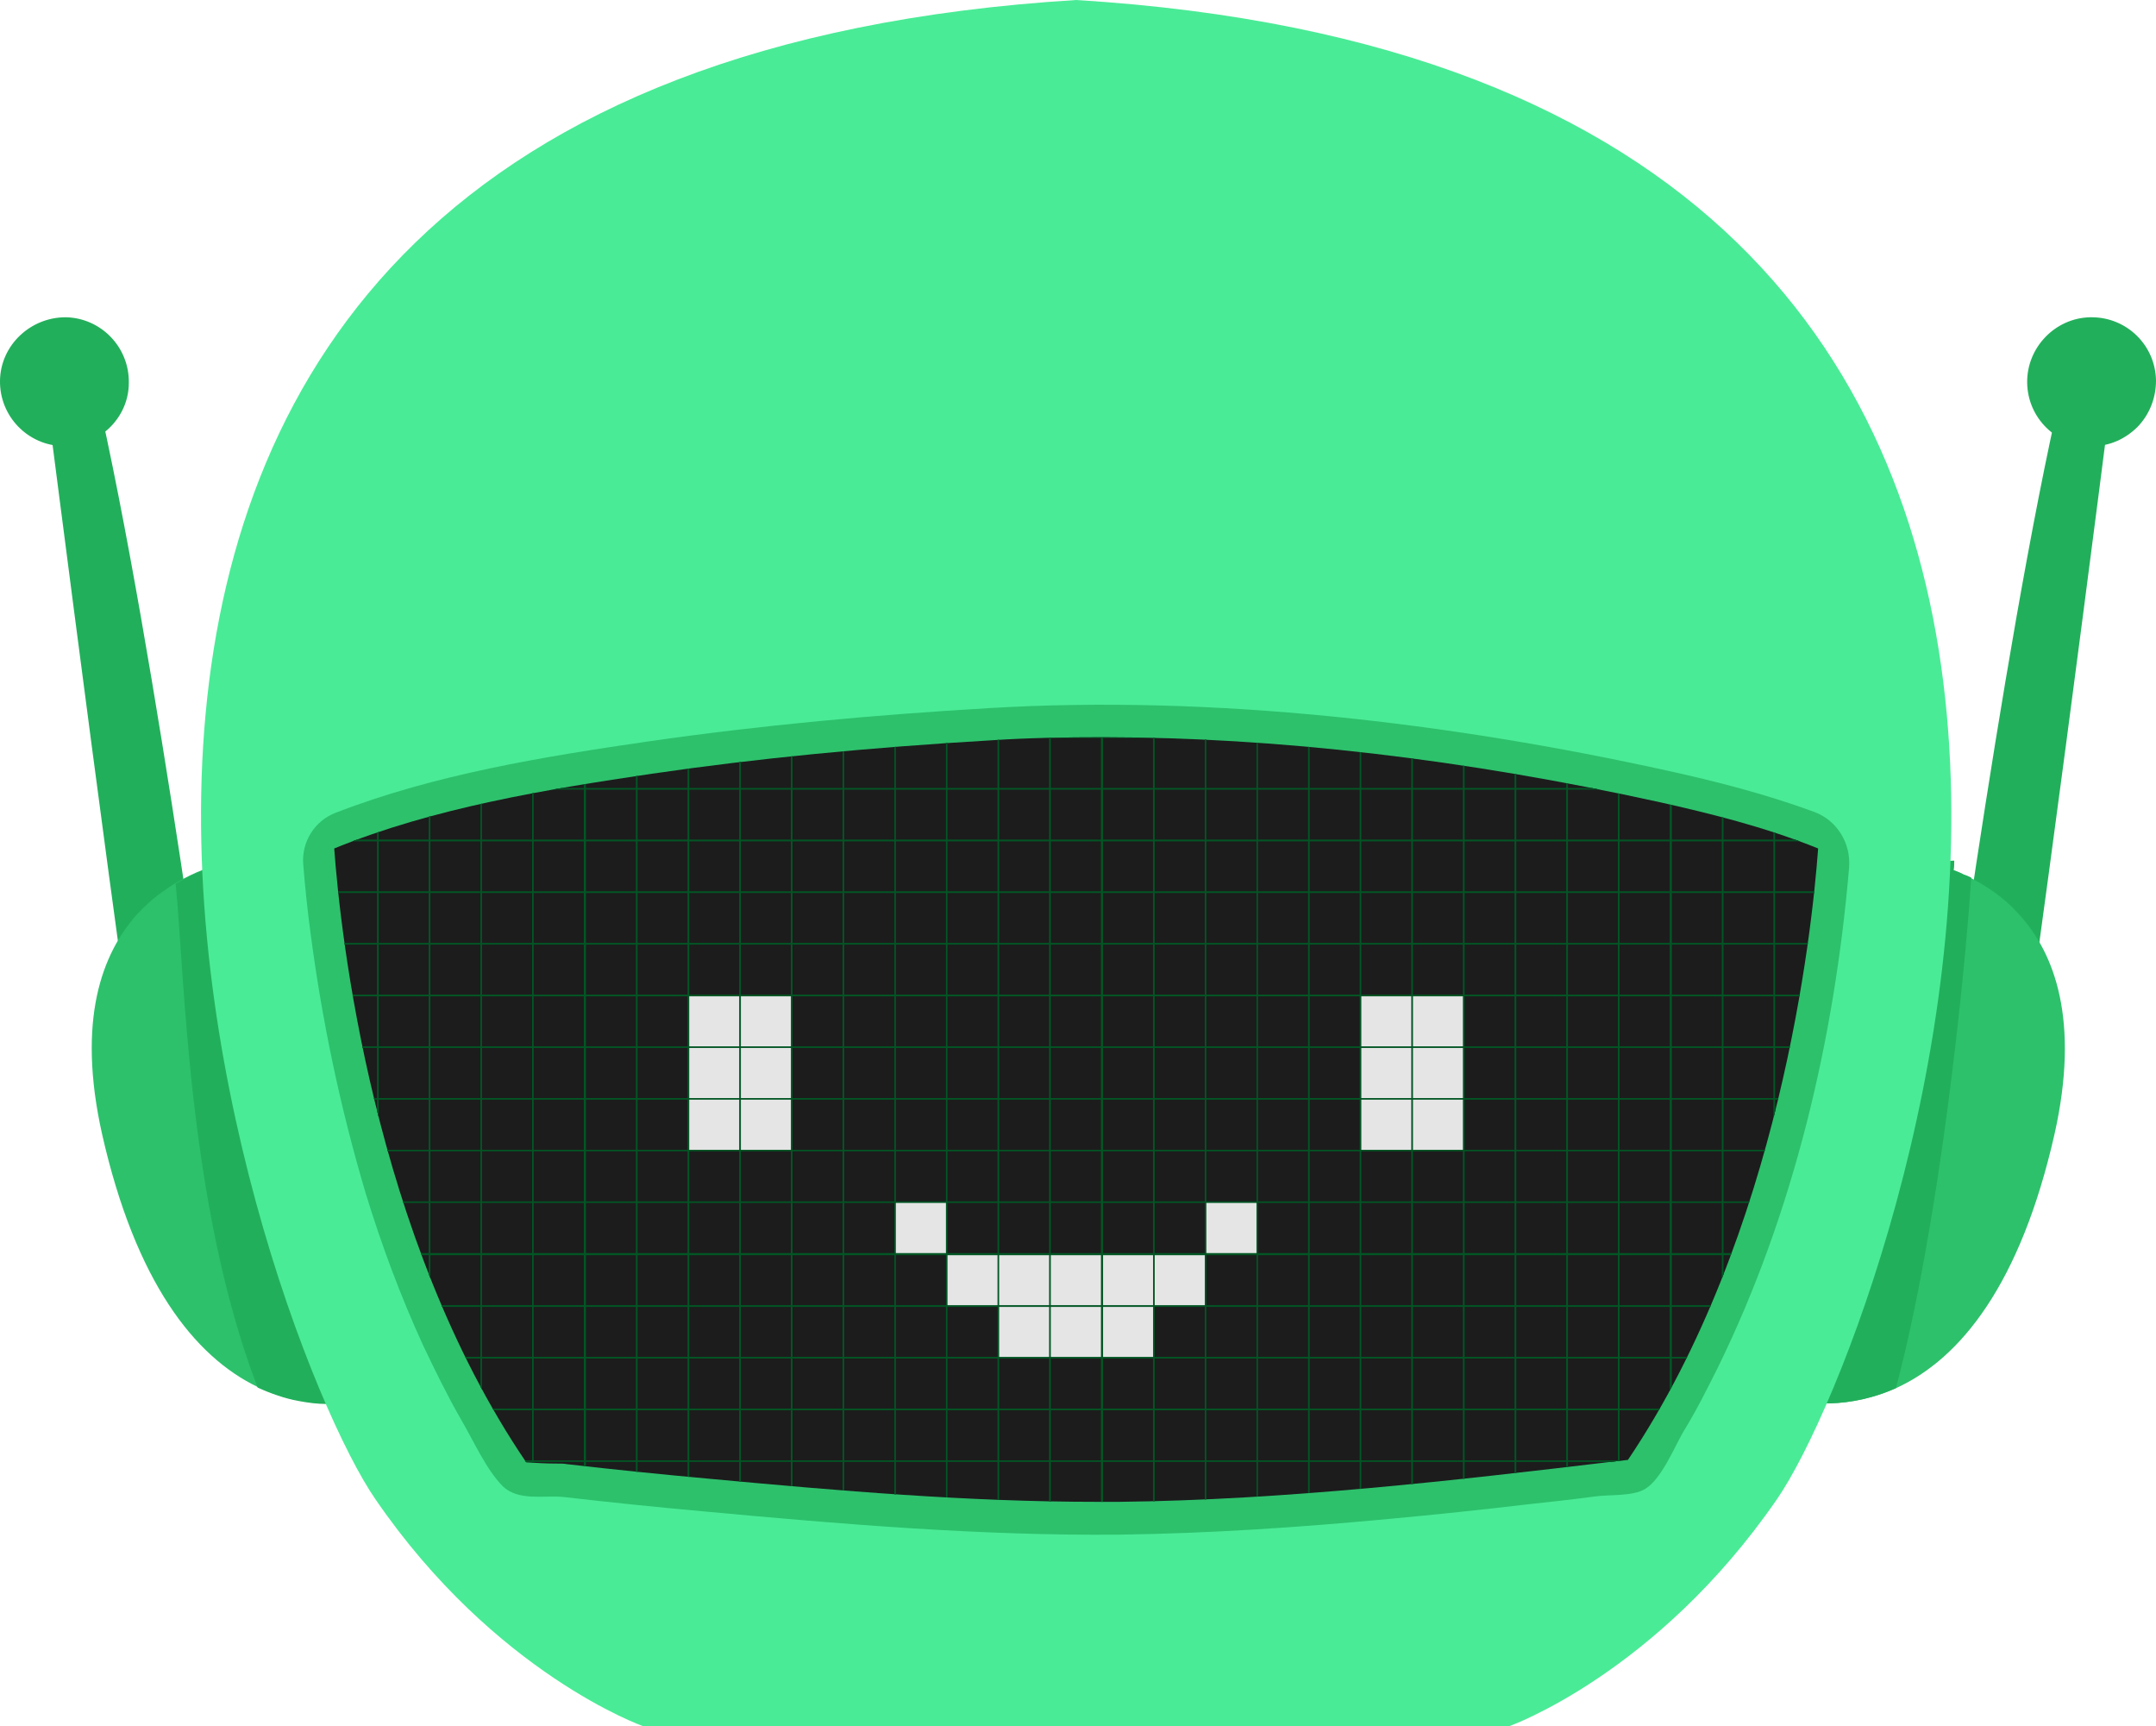 <?xml version="1.0" encoding="utf-8"?>
<!-- Generator: Adobe Illustrator 22.1.0, SVG Export Plug-In . SVG Version: 6.00 Build 0)  -->
<svg version="1.1" id="Layer_1" xmlns="http://www.w3.org/2000/svg" xmlns:xlink="http://www.w3.org/1999/xlink" x="0px" y="0px"
	 viewBox="0 0 354.8 284" style="enable-background:new 0 0 354.8 284;" xml:space="preserve">
<style type="text/css">
	.st0{fill:#22AF5B;}
	.st1{fill:#2DC16C;}
	.st2{fill:#4AEB96;}
	.st3{clip-path:url(#SVGID_2_);}
	.st4{fill:#1C1C1C;stroke:#025624;stroke-width:0.25;stroke-miterlimit:10;}
	.st5{fill:#E5E5E5;stroke:#025624;stroke-width:0.25;stroke-miterlimit:10;}
</style>
<g>
	<g>
		<g>
			<g>
				<path class="st0" d="M344.7,56.9c0,0-15.1,118.6-17.1,126.1l-4.3-2.1C323.3,180.9,334.7,95.4,344.7,56.9z"/>
				<path class="st0" d="M330,188.2l-10.7-5.1l0.4-2.6c0.1-0.9,11.5-86.1,21.5-124.4l7.2,1.4c-1.5,12.2-15.2,119-17.2,126.6
					L330,188.2z"/>
			</g>
			<g>
				<path class="st1" d="M338.1,186.6c-5.6,24.7-15.5,37-26.1,41.8c-3.6,1.6-7.3,2.4-10.9,2.5c-2.8,0.1-5.5-0.3-8.1-0.9l25.2-87.8
					c0,0,1.3,0.2,3.4,1c0.5,0.2,1.1,0.4,1.6,0.7c0.4,0.2,0.8,0.4,1.2,0.6c1.2,0.6,2.5,1.4,3.8,2.3c1.4,1,2.9,2.3,4.2,3.8
					C338.1,156.9,342.3,167.9,338.1,186.6z"/>
			</g>
			<g>
				<circle class="st0" cx="344.2" cy="62.8" r="6.9"/>
				<path class="st0" d="M344.2,73.4c-5.8,0-10.5-4.6-10.6-10.4s4.6-10.7,10.4-10.8c0.1,0,0.1,0,0.2,0c5.8,0,10.5,4.6,10.6,10.4
					c0,2.8-1,5.5-3,7.6c-2,2-4.6,3.2-7.4,3.2C344.4,73.4,344.3,73.4,344.2,73.4z M344.2,59.5L344.2,59.5c-1.8,0-3.3,1.5-3.2,3.3
					c0,1.8,1.5,3.2,3.2,3.2c0,0,0,0,0.1,0c0.9,0,1.7-0.4,2.3-1s0.9-1.4,0.9-2.3C347.5,60.9,346,59.5,344.2,59.5z"/>
			</g>
			<g>
				<path class="st0" d="M324.4,144.4c-1.1,16.9-5.3,57.4-12.4,84c-3.6,1.6-7.3,2.4-10.9,2.5c-2.8,0.1-5.5-0.3-8.1-0.9l25.2-87.8
					c0,0,1.5-0.6,3.4-0.6c0,0.5,0,1.1-0.1,1.6l0,0c0.5,0.2,1.1,0.4,1.6,0.7C323.6,144,324,144.2,324.4,144.4z"/>
			</g>
		</g>
		<g>
			<g>
				<path class="st0" d="M10.2,56.9c0,0,15.1,118.6,17.1,126.1l4.3-2.1C31.6,180.9,20.2,95.4,10.2,56.9z"/>
				<path class="st0" d="M24.9,188.2l-1.1-4.3c-2-7.5-15.6-114.4-17.2-126.6l7.2-1.4c10,38.3,21.4,123.6,21.5,124.4l0.4,2.6
					L24.9,188.2z"/>
			</g>
			<g>
				<path class="st1" d="M61.9,230c-0.1,0-0.2,0.1-0.3,0.1c-2.5,0.6-5.1,0.9-7.8,0.8c-1.6,0-3.1-0.2-4.7-0.5
					c-2.2-0.4-4.5-1.2-6.7-2.2c-10.4-5-20.1-17.3-25.6-41.6c-4.2-18.8,0-29.7,5.7-36.1c1.4-1.5,2.8-2.8,4.3-3.8
					c0.7-0.5,1.4-1,2.1-1.4c1.7-1,3.2-1.7,4.5-2.2c2-0.8,3.4-1,3.4-1L61.9,230z"/>
			</g>
			<g>
				<circle class="st0" cx="10.6" cy="62.8" r="6.9"/>
				<path class="st0" d="M10.6,73.4c-0.1,0-0.1,0-0.2,0C4.6,73.3-0.1,68.5,0,62.6c0.1-5.8,5-10.4,10.8-10.4
					c5.8,0.1,10.5,4.9,10.4,10.8C21.2,68.7,16.4,73.4,10.6,73.4z M10.6,59.5c-1.8,0-3.2,1.4-3.2,3.2c0,1.8,1.4,3.3,3.2,3.3
					c0,0,0,0,0.1,0c1.8,0,3.2-1.4,3.2-3.2C13.9,61,12.5,59.5,10.6,59.5C10.7,59.5,10.7,59.5,10.6,59.5z"/>
			</g>
			<g>
				<path class="st0" d="M61.9,230c-0.1,0-0.2,0.1-0.3,0.1c-1.8,0.5-4.6,1.2-7.4,1.8c-0.1-0.3-0.3-0.6-0.4-0.9
					c-1.6,0-3.1-0.2-4.7-0.5c-2.2-0.4-4.5-1.2-6.7-2.2c-11.6-30.2-12-68.5-13.5-82.9c1.7-1,3.2-1.7,4.5-2.2c2-0.8,3.4-1,3.4-1
					L61.9,230z"/>
			</g>
		</g>
	</g>
	<path class="st2" d="M292.4,246.7c-19.8,28.7-44,37.3-44,37.3H105.8c0,0-24.3-8.6-44-37.3C42,218.1-31.4,12.8,177.1,0
		C385.6,12.8,312.2,218.1,292.4,246.7z"/>
	<path class="st1" d="M304.3,142.7c-2.4,28.2-9.1,56.8-21.6,82.3c-1.8,3.6-3.6,7.2-5.7,10.6c-1.5,2.6-3.6,7.8-6.3,9.4
		c-2,1.2-5.8,0.9-8.1,1.2c-3.7,0.5-7.4,0.9-11.1,1.3c-7.6,0.9-15.2,1.7-22.8,2.4c-14.8,1.4-29.7,2.4-44.5,2.6
		c-22.7,0.2-45.5-1.7-68.1-3.8c-7.8-0.7-15.6-1.5-23.4-2.4c-3.2-0.3-7.3,0.7-9.9-1.7c-2.8-2.8-4.9-7.6-6.9-11
		c-2.3-4-4.3-8.1-6.3-12.3c-3.7-8.1-6.8-16.4-9.4-24.9C56,182.3,53,168,51.1,153.5c-0.5-3.7-0.9-7.5-1.2-11.3
		c-0.3-3.7,1.9-7.2,5.4-8.5c16.3-6.3,34.1-9.2,51.3-11.7c18.7-2.7,37.5-4.4,56.3-5.5c36.7-2.2,75.7,2.4,111.5,10.3
		c8.2,1.8,16.3,3.9,24.2,6.8C302.3,135,304.6,138.7,304.3,142.7z"/>
	<g>
		<g>
			<defs>
				<path id="SVGID_1_" d="M180.6,247.1c-21.3,0-42.4-1.8-63.9-3.8c-7.7-0.7-15.6-1.5-23.4-2.4c-0.5-0.1-1-0.1-2.2-0.1
					c-1,0-3.1-0.1-4.5-0.2C61.3,203.4,56,153.3,55,139.6c16.4-6.7,34.8-9.7,52.3-12.3c17.1-2.5,35.4-4.3,55.9-5.5
					c5.9-0.4,12.1-0.5,18.3-0.5c28.6,0,59.4,3.6,91.7,10.7c8,1.8,17.1,4,26,7.6c-1,13.7-6.3,63.5-31.3,100.6l-1.8,0.2
					c-26.8,3.2-54.6,6.4-82,6.7C183,247.1,181.8,247.1,180.6,247.1z"/>
			</defs>
			<clipPath id="SVGID_2_">
				<use xlink:href="#SVGID_1_"  style="overflow:visible;"/>
			</clipPath>
			<g class="st3">
				<rect x="87.7" y="121.3" class="st4" width="8.5" height="8.5"/>
				<rect x="96.3" y="121.3" class="st4" width="8.5" height="8.5"/>
				<rect x="104.8" y="121.3" class="st4" width="8.5" height="8.5"/>
				<rect x="113.3" y="121.3" class="st4" width="8.5" height="8.5"/>
				<rect x="121.8" y="121.3" class="st4" width="8.5" height="8.5"/>
				<rect x="130.3" y="121.3" class="st4" width="8.5" height="8.5"/>
				<rect x="138.8" y="121.3" class="st4" width="8.5" height="8.5"/>
				<rect x="147.3" y="121.3" class="st4" width="8.5" height="8.5"/>
				<rect x="155.8" y="121.3" class="st4" width="8.5" height="8.5"/>
				<rect x="164.3" y="121.3" class="st4" width="8.5" height="8.5"/>
				<rect x="172.8" y="121.3" class="st4" width="8.5" height="8.5"/>
				<rect x="53.7" y="129.8" class="st4" width="8.5" height="8.5"/>
				<rect x="62.2" y="129.8" class="st4" width="8.5" height="8.5"/>
				<rect x="70.7" y="129.8" class="st4" width="8.5" height="8.5"/>
				<rect x="79.2" y="129.8" class="st4" width="8.5" height="8.5"/>
				<rect x="87.7" y="129.8" class="st4" width="8.5" height="8.5"/>
				<rect x="96.3" y="129.8" class="st4" width="8.5" height="8.5"/>
				<rect x="104.8" y="129.8" class="st4" width="8.5" height="8.5"/>
				<rect x="113.3" y="129.8" class="st4" width="8.5" height="8.5"/>
				<rect x="121.8" y="129.8" class="st4" width="8.5" height="8.5"/>
				<rect x="130.3" y="129.8" class="st4" width="8.5" height="8.5"/>
				<rect x="138.8" y="129.8" class="st4" width="8.5" height="8.5"/>
				<rect x="147.3" y="129.8" class="st4" width="8.5" height="8.5"/>
				<rect x="155.8" y="129.8" class="st4" width="8.5" height="8.5"/>
				<rect x="164.3" y="129.8" class="st4" width="8.5" height="8.5"/>
				<rect x="172.8" y="129.8" class="st4" width="8.5" height="8.5"/>
				<rect x="53.7" y="138.3" class="st4" width="8.5" height="8.5"/>
				<rect x="62.2" y="138.3" class="st4" width="8.5" height="8.5"/>
				<rect x="70.7" y="138.3" class="st4" width="8.5" height="8.5"/>
				<rect x="79.2" y="138.3" class="st4" width="8.5" height="8.5"/>
				<rect x="87.7" y="138.3" class="st4" width="8.5" height="8.5"/>
				<rect x="96.3" y="138.3" class="st4" width="8.5" height="8.5"/>
				<rect x="104.8" y="138.3" class="st4" width="8.5" height="8.5"/>
				<rect x="113.3" y="138.3" class="st4" width="8.5" height="8.5"/>
				<rect x="121.8" y="138.3" class="st4" width="8.5" height="8.5"/>
				<rect x="130.3" y="138.3" class="st4" width="8.5" height="8.5"/>
				<rect x="138.8" y="138.3" class="st4" width="8.5" height="8.5"/>
				<rect x="147.3" y="138.3" class="st4" width="8.5" height="8.5"/>
				<rect x="155.8" y="138.3" class="st4" width="8.5" height="8.5"/>
				<rect x="164.3" y="138.3" class="st4" width="8.5" height="8.5"/>
				<rect x="172.8" y="138.3" class="st4" width="8.5" height="8.5"/>
				<rect x="53.7" y="146.8" class="st4" width="8.5" height="8.5"/>
				<rect x="62.2" y="146.8" class="st4" width="8.5" height="8.5"/>
				<rect x="70.7" y="146.8" class="st4" width="8.5" height="8.5"/>
				<rect x="79.2" y="146.8" class="st4" width="8.5" height="8.5"/>
				<rect x="87.7" y="146.8" class="st4" width="8.5" height="8.5"/>
				<rect x="96.3" y="146.8" class="st4" width="8.5" height="8.5"/>
				<rect x="104.8" y="146.8" class="st4" width="8.5" height="8.5"/>
				<rect x="113.3" y="146.8" class="st4" width="8.5" height="8.5"/>
				<rect x="121.8" y="146.8" class="st4" width="8.5" height="8.5"/>
				<rect x="130.3" y="146.8" class="st4" width="8.5" height="8.5"/>
				<rect x="138.8" y="146.8" class="st4" width="8.5" height="8.5"/>
				<rect x="147.3" y="146.8" class="st4" width="8.5" height="8.5"/>
				<rect x="155.8" y="146.8" class="st4" width="8.5" height="8.5"/>
				<rect x="164.3" y="146.8" class="st4" width="8.5" height="8.5"/>
				<rect x="172.8" y="146.8" class="st4" width="8.5" height="8.5"/>
				<rect x="53.7" y="155.3" class="st4" width="8.5" height="8.5"/>
				<rect x="62.2" y="155.3" class="st4" width="8.5" height="8.5"/>
				<rect x="70.7" y="155.3" class="st4" width="8.5" height="8.5"/>
				<rect x="79.2" y="155.3" class="st4" width="8.5" height="8.5"/>
				<rect x="87.7" y="155.3" class="st4" width="8.5" height="8.5"/>
				<rect x="96.3" y="155.3" class="st4" width="8.5" height="8.5"/>
				<rect x="104.8" y="155.3" class="st4" width="8.5" height="8.5"/>
				<rect x="113.3" y="155.3" class="st4" width="8.5" height="8.5"/>
				<rect x="121.8" y="155.3" class="st4" width="8.5" height="8.5"/>
				<rect x="130.3" y="155.3" class="st4" width="8.5" height="8.5"/>
				<rect x="138.8" y="155.3" class="st4" width="8.5" height="8.5"/>
				<rect x="147.3" y="155.3" class="st4" width="8.5" height="8.5"/>
				<rect x="155.8" y="155.3" class="st4" width="8.5" height="8.5"/>
				<rect x="164.3" y="155.3" class="st4" width="8.5" height="8.5"/>
				<rect x="172.8" y="155.3" class="st4" width="8.5" height="8.5"/>
				<rect x="53.7" y="163.8" class="st4" width="8.5" height="8.5"/>
				<rect x="62.2" y="163.8" class="st4" width="8.5" height="8.5"/>
				<rect x="70.7" y="163.8" class="st4" width="8.5" height="8.5"/>
				<rect x="79.2" y="163.8" class="st4" width="8.5" height="8.5"/>
				<rect x="87.7" y="163.8" class="st4" width="8.5" height="8.5"/>
				<rect x="96.3" y="163.8" class="st4" width="8.5" height="8.5"/>
				<rect x="104.8" y="163.8" class="st4" width="8.5" height="8.5"/>
				<rect x="113.3" y="163.8" class="st5" width="8.5" height="8.5"/>
				<rect x="121.8" y="163.8" class="st5" width="8.5" height="8.5"/>
				<rect x="130.3" y="163.8" class="st4" width="8.5" height="8.5"/>
				<rect x="138.8" y="163.8" class="st4" width="8.5" height="8.5"/>
				<rect x="147.3" y="163.8" class="st4" width="8.5" height="8.5"/>
				<rect x="155.8" y="163.8" class="st4" width="8.5" height="8.5"/>
				<rect x="164.3" y="163.8" class="st4" width="8.5" height="8.5"/>
				<rect x="172.8" y="163.8" class="st4" width="8.5" height="8.5"/>
				<rect x="53.7" y="172.3" class="st4" width="8.5" height="8.5"/>
				<rect x="62.2" y="172.3" class="st4" width="8.5" height="8.5"/>
				<rect x="70.7" y="172.3" class="st4" width="8.5" height="8.5"/>
				<rect x="79.2" y="172.3" class="st4" width="8.5" height="8.5"/>
				<rect x="87.7" y="172.3" class="st4" width="8.5" height="8.5"/>
				<rect x="96.3" y="172.3" class="st4" width="8.5" height="8.5"/>
				<rect x="104.8" y="172.3" class="st4" width="8.5" height="8.5"/>
				<rect x="113.3" y="172.3" class="st5" width="8.5" height="8.5"/>
				<rect x="121.8" y="172.3" class="st5" width="8.5" height="8.5"/>
				<rect x="130.3" y="172.3" class="st4" width="8.5" height="8.5"/>
				<rect x="138.8" y="172.3" class="st4" width="8.5" height="8.5"/>
				<rect x="147.3" y="172.3" class="st4" width="8.5" height="8.5"/>
				<rect x="155.8" y="172.3" class="st4" width="8.5" height="8.5"/>
				<rect x="164.3" y="172.3" class="st4" width="8.5" height="8.5"/>
				<rect x="172.8" y="172.3" class="st4" width="8.5" height="8.5"/>
				<rect x="53.7" y="180.8" class="st4" width="8.5" height="8.5"/>
				<rect x="62.2" y="180.8" class="st4" width="8.5" height="8.5"/>
				<rect x="70.7" y="180.8" class="st4" width="8.5" height="8.5"/>
				<rect x="79.2" y="180.8" class="st4" width="8.5" height="8.5"/>
				<rect x="87.7" y="180.8" class="st4" width="8.5" height="8.5"/>
				<rect x="96.3" y="180.8" class="st4" width="8.5" height="8.5"/>
				<rect x="104.8" y="180.8" class="st4" width="8.5" height="8.5"/>
				<rect x="113.3" y="180.8" class="st5" width="8.5" height="8.5"/>
				<rect x="121.8" y="180.8" class="st5" width="8.5" height="8.5"/>
				<rect x="130.3" y="180.8" class="st4" width="8.5" height="8.5"/>
				<rect x="138.8" y="180.8" class="st4" width="8.5" height="8.5"/>
				<rect x="147.3" y="180.8" class="st4" width="8.5" height="8.5"/>
				<rect x="155.8" y="180.8" class="st4" width="8.5" height="8.5"/>
				<rect x="164.3" y="180.8" class="st4" width="8.5" height="8.5"/>
				<rect x="172.8" y="180.8" class="st4" width="8.5" height="8.5"/>
				<rect x="62.2" y="189.3" class="st4" width="8.5" height="8.5"/>
				<rect x="70.7" y="189.3" class="st4" width="8.5" height="8.5"/>
				<rect x="79.2" y="189.3" class="st4" width="8.5" height="8.5"/>
				<rect x="87.7" y="189.3" class="st4" width="8.5" height="8.5"/>
				<rect x="96.3" y="189.3" class="st4" width="8.5" height="8.5"/>
				<rect x="104.8" y="189.3" class="st4" width="8.5" height="8.5"/>
				<rect x="113.3" y="189.3" class="st4" width="8.5" height="8.5"/>
				<rect x="121.8" y="189.3" class="st4" width="8.5" height="8.5"/>
				<rect x="130.3" y="189.3" class="st4" width="8.5" height="8.5"/>
				<rect x="138.8" y="189.3" class="st4" width="8.5" height="8.5"/>
				<rect x="147.3" y="189.3" class="st4" width="8.5" height="8.5"/>
				<rect x="155.8" y="189.3" class="st4" width="8.5" height="8.5"/>
				<rect x="164.3" y="189.3" class="st4" width="8.5" height="8.5"/>
				<rect x="172.8" y="189.3" class="st4" width="8.5" height="8.5"/>
				<rect x="62.2" y="197.8" class="st4" width="8.5" height="8.5"/>
				<rect x="70.7" y="197.8" class="st4" width="8.5" height="8.5"/>
				<rect x="79.2" y="197.8" class="st4" width="8.5" height="8.5"/>
				<rect x="87.7" y="197.8" class="st4" width="8.5" height="8.5"/>
				<rect x="96.3" y="197.8" class="st4" width="8.5" height="8.5"/>
				<rect x="104.8" y="197.8" class="st4" width="8.5" height="8.5"/>
				<rect x="113.3" y="197.8" class="st4" width="8.5" height="8.5"/>
				<rect x="121.8" y="197.8" class="st4" width="8.5" height="8.5"/>
				<rect x="130.3" y="197.8" class="st4" width="8.5" height="8.5"/>
				<rect x="138.8" y="197.8" class="st4" width="8.5" height="8.5"/>
				<rect x="147.3" y="197.8" class="st5" width="8.5" height="8.5"/>
				<rect x="155.8" y="197.8" class="st4" width="8.5" height="8.5"/>
				<rect x="164.3" y="197.8" class="st4" width="8.5" height="8.5"/>
				<rect x="172.8" y="197.8" class="st4" width="8.5" height="8.5"/>
				<rect x="62.2" y="206.4" class="st4" width="8.5" height="8.5"/>
				<rect x="70.7" y="206.4" class="st4" width="8.5" height="8.5"/>
				<rect x="79.2" y="206.4" class="st4" width="8.5" height="8.5"/>
				<rect x="87.7" y="206.4" class="st4" width="8.5" height="8.5"/>
				<rect x="96.3" y="206.4" class="st4" width="8.5" height="8.5"/>
				<rect x="104.8" y="206.4" class="st4" width="8.5" height="8.5"/>
				<rect x="113.3" y="206.4" class="st4" width="8.5" height="8.5"/>
				<rect x="121.8" y="206.4" class="st4" width="8.5" height="8.5"/>
				<rect x="130.3" y="206.4" class="st4" width="8.5" height="8.5"/>
				<rect x="138.8" y="206.4" class="st4" width="8.5" height="8.5"/>
				<rect x="147.3" y="206.4" class="st4" width="8.5" height="8.5"/>
				<rect x="155.8" y="206.4" class="st5" width="8.5" height="8.5"/>
				<rect x="164.3" y="206.4" class="st5" width="8.5" height="8.5"/>
				<rect x="172.8" y="206.4" class="st5" width="8.5" height="8.5"/>
				<rect x="70.7" y="214.9" class="st4" width="8.5" height="8.5"/>
				<rect x="79.2" y="214.9" class="st4" width="8.5" height="8.5"/>
				<rect x="87.7" y="214.9" class="st4" width="8.5" height="8.5"/>
				<rect x="96.3" y="214.9" class="st4" width="8.5" height="8.5"/>
				<rect x="104.8" y="214.9" class="st4" width="8.5" height="8.5"/>
				<rect x="113.3" y="214.9" class="st4" width="8.5" height="8.5"/>
				<rect x="121.8" y="214.9" class="st4" width="8.5" height="8.5"/>
				<rect x="130.3" y="214.9" class="st4" width="8.5" height="8.5"/>
				<rect x="138.8" y="214.9" class="st4" width="8.5" height="8.5"/>
				<rect x="147.3" y="214.9" class="st4" width="8.5" height="8.5"/>
				<rect x="155.8" y="214.9" class="st4" width="8.5" height="8.5"/>
				<rect x="164.3" y="214.9" class="st5" width="8.5" height="8.5"/>
				<rect x="172.8" y="214.9" class="st5" width="8.5" height="8.5"/>
				<rect x="70.7" y="223.4" class="st4" width="8.5" height="8.5"/>
				<rect x="79.2" y="223.4" class="st4" width="8.5" height="8.5"/>
				<rect x="87.7" y="223.4" class="st4" width="8.5" height="8.5"/>
				<rect x="96.3" y="223.4" class="st4" width="8.5" height="8.5"/>
				<rect x="104.8" y="223.4" class="st4" width="8.5" height="8.5"/>
				<rect x="113.3" y="223.4" class="st4" width="8.5" height="8.5"/>
				<rect x="121.8" y="223.4" class="st4" width="8.5" height="8.5"/>
				<rect x="130.3" y="223.4" class="st4" width="8.5" height="8.5"/>
				<rect x="138.8" y="223.4" class="st4" width="8.5" height="8.5"/>
				<rect x="147.3" y="223.4" class="st4" width="8.5" height="8.5"/>
				<rect x="155.8" y="223.4" class="st4" width="8.5" height="8.5"/>
				<rect x="164.3" y="223.4" class="st4" width="8.5" height="8.5"/>
				<rect x="172.8" y="223.4" class="st4" width="8.5" height="8.5"/>
				<rect x="79.2" y="231.9" class="st4" width="8.5" height="8.5"/>
				<rect x="87.7" y="231.9" class="st4" width="8.5" height="8.5"/>
				<rect x="96.3" y="231.9" class="st4" width="8.5" height="8.5"/>
				<rect x="104.8" y="231.9" class="st4" width="8.5" height="8.5"/>
				<rect x="113.3" y="231.9" class="st4" width="8.5" height="8.5"/>
				<rect x="121.8" y="231.9" class="st4" width="8.5" height="8.5"/>
				<rect x="130.3" y="231.9" class="st4" width="8.5" height="8.5"/>
				<rect x="138.8" y="231.9" class="st4" width="8.5" height="8.5"/>
				<rect x="147.3" y="231.9" class="st4" width="8.5" height="8.5"/>
				<rect x="155.8" y="231.9" class="st4" width="8.5" height="8.5"/>
				<rect x="164.3" y="231.9" class="st4" width="8.5" height="8.5"/>
				<rect x="172.8" y="231.9" class="st4" width="8.5" height="8.5"/>
				<rect x="79.2" y="240.4" class="st4" width="8.5" height="8.5"/>
				<rect x="87.7" y="240.4" class="st4" width="8.5" height="8.5"/>
				<rect x="96.3" y="240.4" class="st4" width="8.5" height="8.5"/>
				<rect x="104.8" y="240.4" class="st4" width="8.5" height="8.5"/>
				<rect x="113.3" y="240.4" class="st4" width="8.5" height="8.5"/>
				<rect x="121.8" y="240.4" class="st4" width="8.5" height="8.5"/>
				<rect x="130.3" y="240.4" class="st4" width="8.5" height="8.5"/>
				<rect x="138.8" y="240.4" class="st4" width="8.5" height="8.5"/>
				<rect x="147.3" y="240.4" class="st4" width="8.5" height="8.5"/>
				<rect x="155.8" y="240.4" class="st4" width="8.5" height="8.5"/>
				<rect x="164.3" y="240.4" class="st4" width="8.5" height="8.5"/>
				<rect x="172.8" y="240.4" class="st4" width="8.5" height="8.5"/>
				<rect x="181.4" y="121.3" class="st4" width="8.5" height="8.5"/>
				<rect x="189.9" y="121.3" class="st4" width="8.5" height="8.5"/>
				<rect x="198.4" y="121.3" class="st4" width="8.5" height="8.5"/>
				<rect x="206.9" y="121.3" class="st4" width="8.5" height="8.5"/>
				<rect x="215.4" y="121.3" class="st4" width="8.5" height="8.5"/>
				<rect x="223.9" y="121.3" class="st4" width="8.5" height="8.5"/>
				<rect x="232.4" y="121.3" class="st4" width="8.5" height="8.5"/>
				<rect x="240.9" y="121.3" class="st4" width="8.5" height="8.5"/>
				<rect x="249.4" y="121.3" class="st4" width="8.5" height="8.5"/>
				<rect x="257.9" y="121.3" class="st4" width="8.5" height="8.5"/>
				<rect x="181.4" y="129.8" class="st4" width="8.5" height="8.5"/>
				<rect x="189.9" y="129.8" class="st4" width="8.5" height="8.5"/>
				<rect x="198.4" y="129.8" class="st4" width="8.5" height="8.5"/>
				<rect x="206.9" y="129.8" class="st4" width="8.5" height="8.5"/>
				<rect x="215.4" y="129.8" class="st4" width="8.5" height="8.5"/>
				<rect x="223.9" y="129.8" class="st4" width="8.5" height="8.5"/>
				<rect x="232.4" y="129.8" class="st4" width="8.5" height="8.5"/>
				<rect x="240.9" y="129.8" class="st4" width="8.5" height="8.5"/>
				<rect x="249.4" y="129.8" class="st4" width="8.5" height="8.5"/>
				<rect x="257.9" y="129.8" class="st4" width="8.5" height="8.5"/>
				<rect x="266.4" y="129.8" class="st4" width="8.5" height="8.5"/>
				<rect x="275" y="129.8" class="st4" width="8.5" height="8.5"/>
				<rect x="283.5" y="129.8" class="st4" width="8.5" height="8.5"/>
				<rect x="292" y="129.8" class="st4" width="8.5" height="8.5"/>
				<rect x="181.4" y="138.3" class="st4" width="8.5" height="8.5"/>
				<rect x="189.9" y="138.3" class="st4" width="8.5" height="8.5"/>
				<rect x="198.4" y="138.3" class="st4" width="8.5" height="8.5"/>
				<rect x="206.9" y="138.3" class="st4" width="8.5" height="8.5"/>
				<rect x="215.4" y="138.3" class="st4" width="8.5" height="8.5"/>
				<rect x="223.9" y="138.3" class="st4" width="8.5" height="8.5"/>
				<rect x="232.4" y="138.3" class="st4" width="8.5" height="8.5"/>
				<rect x="240.9" y="138.3" class="st4" width="8.5" height="8.5"/>
				<rect x="249.4" y="138.3" class="st4" width="8.5" height="8.5"/>
				<rect x="257.9" y="138.3" class="st4" width="8.5" height="8.5"/>
				<rect x="266.4" y="138.3" class="st4" width="8.5" height="8.5"/>
				<rect x="275" y="138.3" class="st4" width="8.5" height="8.5"/>
				<rect x="283.5" y="138.3" class="st4" width="8.5" height="8.5"/>
				<rect x="292" y="138.3" class="st4" width="8.5" height="8.5"/>
				<rect x="181.4" y="146.8" class="st4" width="8.5" height="8.5"/>
				<rect x="189.9" y="146.8" class="st4" width="8.5" height="8.5"/>
				<rect x="198.4" y="146.8" class="st4" width="8.5" height="8.5"/>
				<rect x="206.9" y="146.8" class="st4" width="8.5" height="8.5"/>
				<rect x="215.4" y="146.8" class="st4" width="8.5" height="8.5"/>
				<rect x="223.9" y="146.8" class="st4" width="8.5" height="8.5"/>
				<rect x="232.4" y="146.8" class="st4" width="8.5" height="8.5"/>
				<rect x="240.9" y="146.8" class="st4" width="8.5" height="8.5"/>
				<rect x="249.4" y="146.8" class="st4" width="8.5" height="8.5"/>
				<rect x="257.9" y="146.8" class="st4" width="8.5" height="8.5"/>
				<rect x="266.4" y="146.8" class="st4" width="8.5" height="8.5"/>
				<rect x="275" y="146.8" class="st4" width="8.5" height="8.5"/>
				<rect x="283.5" y="146.8" class="st4" width="8.5" height="8.5"/>
				<rect x="292" y="146.8" class="st4" width="8.5" height="8.5"/>
				<rect x="181.4" y="155.3" class="st4" width="8.5" height="8.5"/>
				<rect x="189.9" y="155.3" class="st4" width="8.5" height="8.5"/>
				<rect x="198.4" y="155.3" class="st4" width="8.5" height="8.5"/>
				<rect x="206.9" y="155.3" class="st4" width="8.5" height="8.5"/>
				<rect x="215.4" y="155.3" class="st4" width="8.5" height="8.5"/>
				<rect x="223.9" y="155.3" class="st4" width="8.5" height="8.5"/>
				<rect x="232.4" y="155.3" class="st4" width="8.5" height="8.5"/>
				<rect x="240.9" y="155.3" class="st4" width="8.5" height="8.5"/>
				<rect x="249.4" y="155.3" class="st4" width="8.5" height="8.5"/>
				<rect x="257.9" y="155.3" class="st4" width="8.5" height="8.5"/>
				<rect x="266.4" y="155.3" class="st4" width="8.5" height="8.5"/>
				<rect x="275" y="155.3" class="st4" width="8.5" height="8.5"/>
				<rect x="283.5" y="155.3" class="st4" width="8.5" height="8.5"/>
				<rect x="292" y="155.3" class="st4" width="8.5" height="8.5"/>
				<rect x="181.4" y="163.8" class="st4" width="8.5" height="8.5"/>
				<rect x="189.9" y="163.8" class="st4" width="8.5" height="8.5"/>
				<rect x="198.4" y="163.8" class="st4" width="8.5" height="8.5"/>
				<rect x="206.9" y="163.8" class="st4" width="8.5" height="8.5"/>
				<rect x="215.4" y="163.8" class="st4" width="8.5" height="8.5"/>
				<rect x="223.9" y="163.8" class="st5" width="8.5" height="8.5"/>
				<rect x="232.4" y="163.8" class="st5" width="8.5" height="8.5"/>
				<rect x="240.9" y="163.8" class="st4" width="8.5" height="8.5"/>
				<rect x="249.4" y="163.8" class="st4" width="8.5" height="8.5"/>
				<rect x="257.9" y="163.8" class="st4" width="8.5" height="8.5"/>
				<rect x="266.4" y="163.8" class="st4" width="8.5" height="8.5"/>
				<rect x="275" y="163.8" class="st4" width="8.5" height="8.5"/>
				<rect x="283.5" y="163.8" class="st4" width="8.5" height="8.5"/>
				<rect x="292" y="163.8" class="st4" width="8.5" height="8.5"/>
				<rect x="181.4" y="172.3" class="st4" width="8.5" height="8.5"/>
				<rect x="189.9" y="172.3" class="st4" width="8.5" height="8.5"/>
				<rect x="198.4" y="172.3" class="st4" width="8.5" height="8.5"/>
				<rect x="206.9" y="172.3" class="st4" width="8.5" height="8.5"/>
				<rect x="215.4" y="172.3" class="st4" width="8.5" height="8.5"/>
				<rect x="223.9" y="172.3" class="st5" width="8.5" height="8.5"/>
				<rect x="232.4" y="172.3" class="st5" width="8.5" height="8.5"/>
				<rect x="240.9" y="172.3" class="st4" width="8.5" height="8.5"/>
				<rect x="249.4" y="172.3" class="st4" width="8.5" height="8.5"/>
				<rect x="257.9" y="172.3" class="st4" width="8.5" height="8.5"/>
				<rect x="266.4" y="172.3" class="st4" width="8.5" height="8.5"/>
				<rect x="275" y="172.3" class="st4" width="8.5" height="8.5"/>
				<rect x="283.5" y="172.3" class="st4" width="8.5" height="8.5"/>
				<rect x="292" y="172.3" class="st4" width="8.5" height="8.5"/>
				<rect x="181.4" y="180.8" class="st4" width="8.5" height="8.5"/>
				<rect x="189.9" y="180.8" class="st4" width="8.5" height="8.5"/>
				<rect x="198.4" y="180.8" class="st4" width="8.5" height="8.5"/>
				<rect x="206.9" y="180.8" class="st4" width="8.5" height="8.5"/>
				<rect x="215.4" y="180.8" class="st4" width="8.5" height="8.5"/>
				<rect x="223.9" y="180.8" class="st5" width="8.5" height="8.5"/>
				<rect x="232.4" y="180.8" class="st5" width="8.5" height="8.5"/>
				<rect x="240.9" y="180.8" class="st4" width="8.5" height="8.5"/>
				<rect x="249.4" y="180.8" class="st4" width="8.5" height="8.5"/>
				<rect x="257.9" y="180.8" class="st4" width="8.5" height="8.5"/>
				<rect x="266.4" y="180.8" class="st4" width="8.5" height="8.5"/>
				<rect x="275" y="180.8" class="st4" width="8.5" height="8.5"/>
				<rect x="283.5" y="180.8" class="st4" width="8.5" height="8.5"/>
				<rect x="292" y="180.8" class="st4" width="8.5" height="8.5"/>
				<rect x="181.4" y="189.3" class="st4" width="8.5" height="8.5"/>
				<rect x="189.9" y="189.3" class="st4" width="8.5" height="8.5"/>
				<rect x="198.4" y="189.3" class="st4" width="8.5" height="8.5"/>
				<rect x="206.9" y="189.3" class="st4" width="8.5" height="8.5"/>
				<rect x="215.4" y="189.3" class="st4" width="8.5" height="8.5"/>
				<rect x="223.9" y="189.3" class="st4" width="8.5" height="8.5"/>
				<rect x="232.4" y="189.3" class="st4" width="8.5" height="8.5"/>
				<rect x="240.9" y="189.3" class="st4" width="8.5" height="8.5"/>
				<rect x="249.4" y="189.3" class="st4" width="8.5" height="8.5"/>
				<rect x="257.9" y="189.3" class="st4" width="8.5" height="8.5"/>
				<rect x="266.4" y="189.3" class="st4" width="8.5" height="8.5"/>
				<rect x="275" y="189.3" class="st4" width="8.5" height="8.5"/>
				<rect x="283.5" y="189.3" class="st4" width="8.5" height="8.5"/>
				<rect x="181.4" y="197.8" class="st4" width="8.5" height="8.5"/>
				<rect x="189.9" y="197.8" class="st4" width="8.5" height="8.5"/>
				<rect x="198.4" y="197.8" class="st5" width="8.5" height="8.5"/>
				<rect x="206.9" y="197.8" class="st4" width="8.5" height="8.5"/>
				<rect x="215.4" y="197.8" class="st4" width="8.5" height="8.5"/>
				<rect x="223.9" y="197.8" class="st4" width="8.5" height="8.5"/>
				<rect x="232.4" y="197.8" class="st4" width="8.5" height="8.5"/>
				<rect x="240.9" y="197.8" class="st4" width="8.5" height="8.5"/>
				<rect x="249.4" y="197.8" class="st4" width="8.5" height="8.5"/>
				<rect x="257.9" y="197.8" class="st4" width="8.5" height="8.5"/>
				<rect x="266.4" y="197.8" class="st4" width="8.5" height="8.5"/>
				<rect x="275" y="197.8" class="st4" width="8.5" height="8.5"/>
				<rect x="283.5" y="197.8" class="st4" width="8.5" height="8.5"/>
				<rect x="181.4" y="206.4" class="st5" width="8.5" height="8.5"/>
				<rect x="189.9" y="206.4" class="st5" width="8.5" height="8.5"/>
				<rect x="198.4" y="206.4" class="st4" width="8.5" height="8.5"/>
				<rect x="206.9" y="206.4" class="st4" width="8.5" height="8.5"/>
				<rect x="215.4" y="206.4" class="st4" width="8.5" height="8.5"/>
				<rect x="223.9" y="206.4" class="st4" width="8.5" height="8.5"/>
				<rect x="232.4" y="206.4" class="st4" width="8.5" height="8.5"/>
				<rect x="240.9" y="206.4" class="st4" width="8.5" height="8.5"/>
				<rect x="249.4" y="206.4" class="st4" width="8.5" height="8.5"/>
				<rect x="257.9" y="206.4" class="st4" width="8.5" height="8.5"/>
				<rect x="266.4" y="206.4" class="st4" width="8.5" height="8.5"/>
				<rect x="275" y="206.4" class="st4" width="8.5" height="8.5"/>
				<rect x="283.5" y="206.4" class="st4" width="8.5" height="8.5"/>
				<rect x="181.4" y="214.9" class="st5" width="8.5" height="8.5"/>
				<rect x="189.9" y="214.9" class="st4" width="8.5" height="8.5"/>
				<rect x="198.4" y="214.9" class="st4" width="8.5" height="8.5"/>
				<rect x="206.9" y="214.9" class="st4" width="8.5" height="8.5"/>
				<rect x="215.4" y="214.9" class="st4" width="8.5" height="8.5"/>
				<rect x="223.9" y="214.9" class="st4" width="8.5" height="8.5"/>
				<rect x="232.4" y="214.9" class="st4" width="8.5" height="8.5"/>
				<rect x="240.9" y="214.9" class="st4" width="8.5" height="8.5"/>
				<rect x="249.4" y="214.9" class="st4" width="8.5" height="8.5"/>
				<rect x="257.9" y="214.9" class="st4" width="8.5" height="8.5"/>
				<rect x="266.4" y="214.9" class="st4" width="8.5" height="8.5"/>
				<rect x="275" y="214.9" class="st4" width="8.5" height="8.5"/>
				<rect x="181.4" y="223.4" class="st4" width="8.5" height="8.5"/>
				<rect x="189.9" y="223.4" class="st4" width="8.5" height="8.5"/>
				<rect x="198.4" y="223.4" class="st4" width="8.5" height="8.5"/>
				<rect x="206.9" y="223.4" class="st4" width="8.5" height="8.5"/>
				<rect x="215.4" y="223.4" class="st4" width="8.5" height="8.5"/>
				<rect x="223.9" y="223.4" class="st4" width="8.5" height="8.5"/>
				<rect x="232.4" y="223.4" class="st4" width="8.5" height="8.5"/>
				<rect x="240.9" y="223.4" class="st4" width="8.5" height="8.5"/>
				<rect x="249.4" y="223.4" class="st4" width="8.5" height="8.5"/>
				<rect x="257.9" y="223.4" class="st4" width="8.5" height="8.5"/>
				<rect x="266.4" y="223.4" class="st4" width="8.5" height="8.5"/>
				<rect x="275" y="223.4" class="st4" width="8.5" height="8.5"/>
				<rect x="181.4" y="231.9" class="st4" width="8.5" height="8.5"/>
				<rect x="189.9" y="231.9" class="st4" width="8.5" height="8.5"/>
				<rect x="198.4" y="231.9" class="st4" width="8.5" height="8.5"/>
				<rect x="206.9" y="231.9" class="st4" width="8.5" height="8.5"/>
				<rect x="215.4" y="231.9" class="st4" width="8.5" height="8.5"/>
				<rect x="223.9" y="231.9" class="st4" width="8.5" height="8.5"/>
				<rect x="232.4" y="231.9" class="st4" width="8.5" height="8.5"/>
				<rect x="240.9" y="231.9" class="st4" width="8.5" height="8.5"/>
				<rect x="249.4" y="231.9" class="st4" width="8.5" height="8.5"/>
				<rect x="257.9" y="231.9" class="st4" width="8.5" height="8.5"/>
				<rect x="266.4" y="231.9" class="st4" width="8.5" height="8.5"/>
				<rect x="275" y="231.9" class="st4" width="8.5" height="8.5"/>
				<rect x="181.4" y="240.4" class="st4" width="8.5" height="8.5"/>
				<rect x="189.9" y="240.4" class="st4" width="8.5" height="8.5"/>
				<rect x="198.4" y="240.4" class="st4" width="8.5" height="8.5"/>
				<rect x="206.9" y="240.4" class="st4" width="8.5" height="8.5"/>
				<rect x="215.4" y="240.4" class="st4" width="8.5" height="8.5"/>
				<rect x="223.9" y="240.4" class="st4" width="8.5" height="8.5"/>
				<rect x="232.4" y="240.4" class="st4" width="8.5" height="8.5"/>
				<rect x="240.9" y="240.4" class="st4" width="8.5" height="8.5"/>
				<rect x="249.4" y="240.4" class="st4" width="8.5" height="8.5"/>
				<rect x="257.9" y="240.4" class="st4" width="8.5" height="8.5"/>
			</g>
		</g>
	</g>
</g>
</svg>
